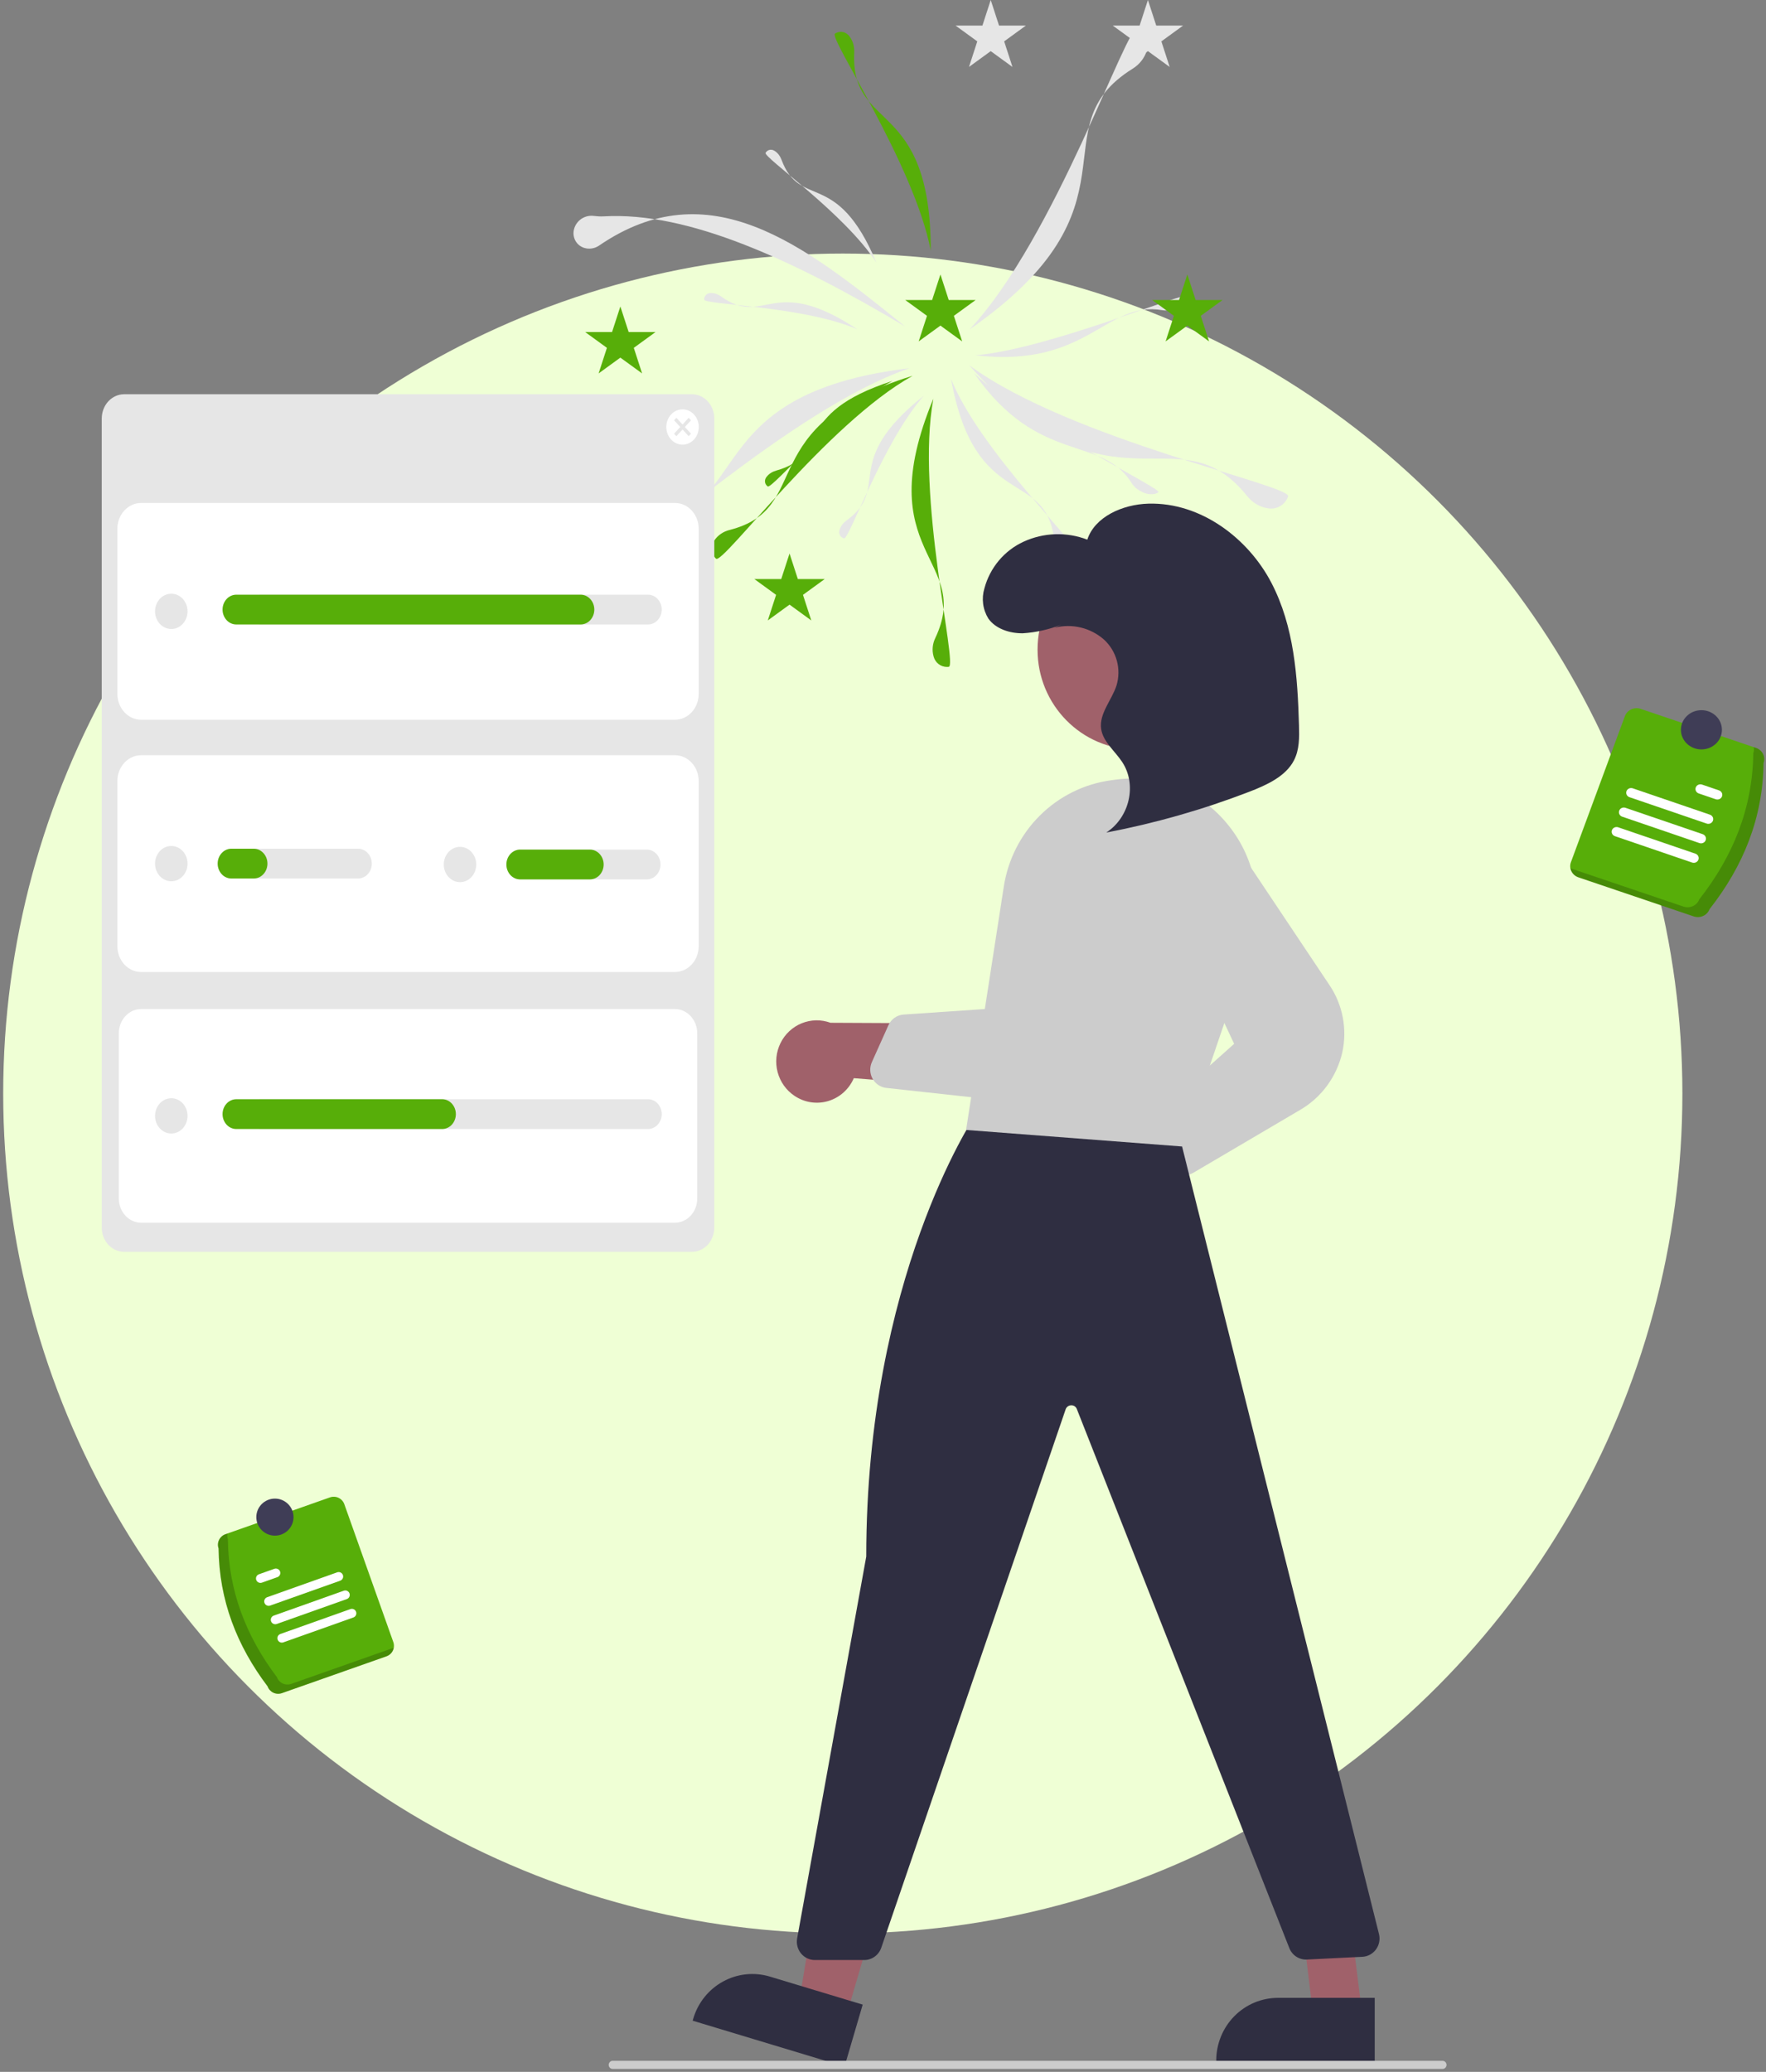 <svg width="469" height="550" viewBox="0 0 469 550" fill="none" xmlns="http://www.w3.org/2000/svg">
<rect x="0" y="0" width="469" height="550" fill="#808080" stroke="none"/>
<ellipse cx="223.822" cy="290.286" rx="222.973" ry="222.973" fill="#EFFFD5"/>
<path d="M71.061 447.668C62.912 436.881 58.202 424.818 58.048 411.065C57.785 410.323 57.829 409.509 58.169 408.8C58.509 408.09 59.118 407.544 59.862 407.281L87.638 397.5C88.383 397.239 89.202 397.282 89.914 397.621C90.627 397.959 91.175 398.565 91.44 399.306L104.453 435.91C104.716 436.651 104.672 437.465 104.332 438.175C103.992 438.884 103.383 439.43 102.639 439.693L74.862 449.474C74.118 449.735 73.299 449.692 72.587 449.354C71.874 449.015 71.325 448.409 71.061 447.668Z" fill="#57AE09"/>
<path opacity="0.2" d="M77.332 447.016C76.587 447.277 75.769 447.234 75.056 446.895C74.344 446.557 73.795 445.951 73.531 445.21C65.382 434.423 60.672 422.359 60.517 408.606C60.347 408.119 60.31 407.595 60.408 407.089L59.862 407.281C59.118 407.544 58.509 408.09 58.169 408.799C57.829 409.509 57.785 410.323 58.047 411.064C58.202 424.818 62.912 436.881 71.061 447.668C71.325 448.409 71.874 449.015 72.587 449.353C73.299 449.692 74.118 449.735 74.862 449.474L102.639 439.693C103.132 439.517 103.569 439.216 103.907 438.818C104.245 438.42 104.471 437.94 104.562 437.427L77.332 447.016Z" fill="black"/>
<path d="M90.346 419.619L71.75 426.225C71.454 426.33 71.129 426.314 70.845 426.18C70.561 426.046 70.342 425.805 70.236 425.511C70.131 425.216 70.147 424.892 70.282 424.609C70.416 424.327 70.658 424.109 70.954 424.004L89.549 417.398C89.696 417.346 89.851 417.323 90.007 417.331C90.162 417.339 90.314 417.377 90.455 417.443C90.595 417.509 90.722 417.602 90.826 417.717C90.93 417.832 91.011 417.966 91.063 418.112C91.115 418.258 91.138 418.412 91.131 418.567C91.123 418.722 91.085 418.873 91.018 419.013C90.951 419.153 90.858 419.279 90.742 419.383C90.627 419.486 90.492 419.567 90.346 419.619Z" fill="white"/>
<path d="M73.658 418.682L69.567 420.135C69.42 420.187 69.265 420.21 69.109 420.203C68.954 420.195 68.802 420.157 68.661 420.091C68.52 420.025 68.394 419.932 68.29 419.817C68.185 419.703 68.104 419.569 68.052 419.423C67.999 419.277 67.976 419.123 67.984 418.968C67.991 418.813 68.029 418.662 68.096 418.522C68.162 418.382 68.256 418.256 68.371 418.152C68.486 418.048 68.621 417.967 68.767 417.915L68.77 417.914L72.861 416.461C73.157 416.356 73.482 416.373 73.766 416.507C74.05 416.641 74.268 416.881 74.374 417.175C74.48 417.47 74.463 417.794 74.329 418.076C74.195 418.359 73.953 418.576 73.658 418.682Z" fill="white"/>
<path d="M93.847 429.382L75.252 435.988C74.957 436.093 74.631 436.078 74.347 435.944C74.062 435.81 73.843 435.57 73.737 435.276C73.631 434.981 73.647 434.657 73.781 434.374C73.916 434.092 74.157 433.873 74.453 433.768L74.456 433.767L93.051 427.161C93.347 427.056 93.672 427.073 93.956 427.207C94.24 427.341 94.458 427.581 94.564 427.876C94.669 428.17 94.653 428.494 94.519 428.776C94.385 429.059 94.143 429.277 93.847 429.382Z" fill="white"/>
<path d="M92.098 424.5L73.502 431.106C73.356 431.159 73.201 431.182 73.045 431.174C72.89 431.167 72.737 431.129 72.597 431.063C72.456 430.996 72.33 430.903 72.225 430.789C72.121 430.674 72.04 430.54 71.987 430.394C71.935 430.248 71.912 430.094 71.919 429.939C71.927 429.785 71.965 429.633 72.031 429.493C72.098 429.353 72.191 429.227 72.307 429.123C72.422 429.019 72.557 428.939 72.703 428.887L72.706 428.886L91.301 422.28C91.448 422.227 91.603 422.204 91.758 422.212C91.914 422.219 92.066 422.257 92.207 422.324C92.347 422.39 92.474 422.483 92.578 422.597C92.683 422.712 92.763 422.846 92.816 422.992C92.868 423.138 92.891 423.292 92.884 423.447C92.876 423.602 92.838 423.753 92.772 423.893C92.705 424.033 92.612 424.159 92.497 424.263C92.381 424.367 92.247 424.447 92.1 424.5L92.098 424.5Z" fill="white"/>
<path d="M73.011 407.66C75.739 407.66 77.951 405.459 77.951 402.744C77.951 400.029 75.739 397.828 73.011 397.828C70.283 397.828 68.071 400.029 68.071 402.744C68.071 405.459 70.283 407.66 73.011 407.66Z" fill="#3F3D56"/>
<path d="M152.564 60.459C153.323 58.328 155.439 57.07 157.595 57.311C158.493 57.412 159.39 57.492 160.292 57.439C182.795 56.116 210.667 69 240.337 86.645C213.176 64.667 188.317 45.225 159.079 65.205C156.99 66.632 154.031 66.128 152.817 63.909C152.329 63.018 152.152 61.95 152.443 60.848C152.478 60.718 152.518 60.588 152.564 60.459Z" fill="#E6E6E6"/>
<path d="M302.646 7.743C304.501 8.926 305.265 11.175 304.646 13.18L304.576 13.406C303.957 15.418 302.607 17.109 300.82 18.222C275.232 34.151 304.857 54.537 257.502 87.442C280.434 62.904 299.295 6.079 302.161 7.471C302.326 7.551 302.488 7.642 302.646 7.743Z" fill="#E6E6E6"/>
<path d="M341.866 132.306C340.912 134.288 338.77 135.312 336.705 134.936L336.473 134.894C334.401 134.518 332.562 133.378 331.244 131.736C312.39 108.22 295.665 140.055 257.372 96.941C284.459 116.797 343.121 128.78 342.078 131.791C342.018 131.964 341.948 132.136 341.866 132.306Z" fill="#E6E6E6"/>
<path d="M307.405 130.836C306.423 131.381 304.839 131.305 303.561 130.714L303.417 130.647C302.133 130.054 301.14 129.222 300.578 128.312C292.542 115.293 275.856 123.741 258.692 99.061C272.763 112.48 308.863 129.771 307.637 130.687C307.566 130.74 307.489 130.789 307.405 130.836Z" fill="#E6E6E6"/>
<path d="M315.149 78.904C314.906 80 313.799 81.135 312.509 81.701L312.364 81.765C311.069 82.333 309.788 82.525 308.734 82.343C293.659 79.729 288.925 97.823 259.067 94.314C278.442 92.674 315.318 77.106 315.191 78.631C315.184 78.719 315.17 78.81 315.149 78.904Z" fill="#E6E6E6"/>
<path d="M164.275 146.913C163.192 144.998 163.575 142.654 165.062 141.175L165.23 141.008C166.722 139.522 168.707 138.663 170.808 138.519C200.879 136.471 184.297 104.562 241.557 97.748C209.789 108.644 166.452 149.957 164.576 147.382C164.468 147.233 164.367 147.077 164.275 146.913Z" fill="#E6E6E6"/>
<path d="M285.206 146.57C284.094 147.312 282.666 147.164 281.716 146.299L281.609 146.202C280.656 145.335 280.061 144.139 279.893 142.844C277.492 124.313 258.902 135.78 252.573 100.604C260.373 119.851 286.956 145.107 285.477 146.366C285.391 146.438 285.301 146.506 285.206 146.57Z" fill="#E6E6E6"/>
<path d="M251.527 177.048C249.824 177.062 248.389 175.917 247.959 174.345L247.911 174.168C247.479 172.59 247.657 170.913 248.362 169.428C258.456 148.172 230.619 147.418 247.876 105.842C243.098 131.596 254.41 176.714 251.958 177.02C251.817 177.037 251.673 177.047 251.527 177.048Z" fill="#57AE09"/>
<path d="M189.856 148C188.759 146.696 188.726 144.861 189.662 143.527L189.768 143.377C190.707 142.038 192.112 141.106 193.705 140.701C216.514 134.914 199.337 112.997 242.363 99.763C219.482 112.513 191.952 150.006 190.153 148.313C190.049 148.216 189.95 148.111 189.856 148Z" fill="#57AE09"/>
<path d="M203.695 128.971C203.001 128.322 202.982 127.346 203.577 126.597L203.644 126.513C204.241 125.761 205.133 125.207 206.143 124.925C220.606 120.902 209.744 109.94 237.029 101.116C222.513 108.85 205.021 129.953 203.883 129.126C203.817 129.078 203.755 129.026 203.695 128.971Z" fill="#57AE09"/>
<path d="M223.921 142.838C223.043 142.475 222.682 141.568 222.976 140.657L223.009 140.555C223.304 139.641 223.944 138.809 224.791 138.19C236.917 129.341 222.896 122.895 245.339 105.046C234.467 117.388 225.507 143.291 224.151 142.917C224.072 142.895 223.996 142.869 223.921 142.838Z" fill="#E6E6E6"/>
<path d="M164.749 81.358L166.955 88.147H174.092L168.318 92.342L170.524 99.13L164.749 94.935L158.975 99.13L161.181 92.342L155.406 88.147H162.544L164.749 81.358Z" fill="#57AE09"/>
<path d="M263.108 0L265.314 6.788H272.451L266.677 10.983L268.883 17.772L263.108 13.576L257.334 17.772L259.539 10.983L253.765 6.788H260.903L263.108 0Z" fill="#E6E6E6"/>
<path d="M315.323 72.858L317.529 79.647H324.666L318.892 83.842L321.097 90.63L315.323 86.435L309.549 90.63L311.754 83.842L305.98 79.647H313.117L315.323 72.858Z" fill="#57AE09"/>
<path d="M209.679 146.931L211.885 153.719H219.022L213.248 157.914L215.453 164.703L209.679 160.507L203.905 164.703L206.11 157.914L200.336 153.719H207.473L209.679 146.931Z" fill="#57AE09"/>
<path d="M249.751 72.858L251.956 79.647H259.094L253.32 83.842L255.525 90.63L249.751 86.435L243.976 90.63L246.182 83.842L240.408 79.647H247.545L249.751 72.858Z" fill="#57AE09"/>
<path d="M304.857 0L307.062 6.788H314.2L308.426 10.983L310.631 17.772L304.857 13.576L299.082 17.772L301.288 10.983L295.514 6.788H302.651L304.857 0Z" fill="#E6E6E6"/>
<path d="M161.009 134.159L163.806 140.726L170.915 140.095L165.534 144.784L168.331 151.351L162.209 147.683L156.828 152.372L158.425 145.415L152.302 141.747L159.412 141.116L161.009 134.159Z" fill="#E6E6E6"/>
<path d="M222.068 8.745C223.356 8.111 224.802 8.539 225.622 9.687L225.714 9.817C226.537 10.969 226.928 12.427 226.859 13.917C225.878 35.256 247.22 25.718 247.185 66.547C242.725 43.415 219.988 10.075 221.751 8.926C221.852 8.859 221.958 8.799 222.068 8.745Z" fill="#57AE09"/>
<path d="M203.455 40.374C204.026 39.661 204.962 39.563 205.727 40.066L205.813 40.123C206.581 40.627 207.182 41.428 207.529 42.364C212.492 55.76 222.203 44.546 232.752 69.717C224.219 56.576 202.612 41.714 203.321 40.565C203.362 40.499 203.406 40.435 203.455 40.374Z" fill="#E6E6E6"/>
<path d="M187.026 79.312C187.105 78.403 187.828 77.801 188.744 77.793L188.847 77.793C189.766 77.785 190.71 78.117 191.519 78.702C203.092 87.077 204.929 72.356 227.692 87.414C213.293 81.236 187.07 80.895 187.021 79.546C187.018 79.468 187.02 79.39 187.026 79.312Z" fill="#E6E6E6"/>
<g clip-path="url(#clip0_608_1158)">
<path d="M32.947 104.662C31.377 104.664 29.872 105.342 28.762 106.547C27.652 107.752 27.028 109.386 27.026 111.09V325.888C27.028 327.593 27.652 329.226 28.762 330.431C29.872 331.636 31.377 332.314 32.947 332.316H183.778C185.348 332.314 186.852 331.636 187.962 330.431C189.072 329.226 189.697 327.593 189.698 325.888V111.09C189.697 109.386 189.072 107.752 187.962 106.547C186.852 105.342 185.348 104.664 183.778 104.662H32.947Z" fill="#E6E6E6"/>
<path d="M179.249 191.066H37.476C35.805 191.064 34.203 190.343 33.022 189.06C31.84 187.777 31.176 186.038 31.174 184.224V140.36C31.176 138.546 31.84 136.806 33.022 135.524C34.203 134.241 35.805 133.519 37.476 133.517H179.249C180.92 133.519 182.522 134.241 183.703 135.524C184.885 136.806 185.55 138.546 185.551 140.36V184.224C185.55 186.038 184.885 187.777 183.703 189.06C182.522 190.343 180.92 191.064 179.249 191.066Z" fill="white"/>
<path d="M179.249 258.035H37.476C35.805 258.033 34.203 257.311 33.022 256.029C31.84 254.746 31.176 253.007 31.174 251.192V207.328C31.176 205.514 31.84 203.775 33.022 202.492C34.203 201.209 35.805 200.488 37.476 200.486H179.249C180.92 200.488 182.522 201.209 183.703 202.492C184.885 203.775 185.55 205.514 185.551 207.328V251.192C185.55 253.007 184.885 254.746 183.703 256.029C182.522 257.311 180.92 258.033 179.249 258.035Z" fill="white"/>
<path d="M37.476 267.87C35.907 267.872 34.402 268.549 33.292 269.754C32.182 270.959 31.557 272.593 31.556 274.297V318.161C31.557 319.865 32.182 321.499 33.292 322.704C34.402 323.909 35.907 324.587 37.476 324.589H179.249C180.818 324.587 182.323 323.909 183.433 322.704C184.543 321.499 185.168 319.865 185.169 318.161V274.297C185.168 272.593 184.543 270.959 183.433 269.754C182.323 268.549 180.818 267.872 179.249 267.87H37.476Z" fill="white"/>
<path d="M181.262 118.036C183.645 118.036 185.576 115.939 185.576 113.353C185.576 110.767 183.645 108.67 181.262 108.67C178.88 108.67 176.949 110.767 176.949 113.353C176.949 115.939 178.88 118.036 181.262 118.036Z" fill="white"/>
<path d="M45.492 233.944C47.874 233.944 49.805 231.847 49.805 229.26C49.805 226.674 47.874 224.577 45.492 224.577C43.109 224.577 41.178 226.674 41.178 229.26C41.178 231.847 43.109 233.944 45.492 233.944Z" fill="#E6E6E6"/>
<path d="M95.098 233.214H61.452C60.486 233.214 59.56 232.798 58.877 232.056C58.194 231.315 57.81 230.309 57.81 229.26C57.81 228.212 58.194 227.206 58.877 226.465C59.56 225.723 60.486 225.307 61.452 225.307H95.098C96.064 225.307 96.99 225.723 97.673 226.465C98.356 227.206 98.74 228.212 98.74 229.26C98.74 230.309 98.356 231.315 97.673 232.056C96.99 232.798 96.064 233.214 95.098 233.214Z" fill="#E6E6E6"/>
<path d="M122.166 234.178C124.548 234.178 126.48 232.081 126.48 229.495C126.48 226.908 124.548 224.811 122.166 224.811C119.784 224.811 117.853 226.908 117.853 229.495C117.853 232.081 119.784 234.178 122.166 234.178Z" fill="#E6E6E6"/>
<path d="M171.772 233.448H138.126C137.16 233.448 136.234 233.032 135.551 232.29C134.868 231.549 134.484 230.543 134.484 229.495C134.484 228.446 134.868 227.44 135.551 226.699C136.234 225.957 137.16 225.541 138.126 225.541H171.772C172.738 225.541 173.665 225.957 174.348 226.699C175.031 227.44 175.414 228.446 175.414 229.495C175.414 230.543 175.031 231.549 174.348 232.29C173.665 233.032 172.738 233.448 171.772 233.448Z" fill="#E6E6E6"/>
<path d="M183.508 111.577L182.898 110.914L181.262 112.691L179.626 110.914L179.016 111.577L180.652 113.353L179.016 115.129L179.626 115.792L181.262 114.015L182.898 115.792L183.508 115.129L181.873 113.353L183.508 111.577Z" fill="#E6E6E6"/>
<path d="M45.492 166.975C47.874 166.975 49.805 164.878 49.805 162.292C49.805 159.705 47.874 157.609 45.492 157.609C43.109 157.609 41.178 159.705 41.178 162.292C41.178 164.878 43.109 166.975 45.492 166.975Z" fill="#E6E6E6"/>
<path d="M172.096 165.777H69.432C68.467 165.776 67.541 165.359 66.859 164.618C66.177 163.876 65.794 162.871 65.794 161.823C65.794 160.775 66.177 159.77 66.859 159.029C67.541 158.288 68.467 157.87 69.432 157.869H172.096C173.061 157.87 173.986 158.288 174.669 159.029C175.351 159.77 175.734 160.775 175.734 161.823C175.734 162.871 175.351 163.876 174.669 164.618C173.986 165.359 173.061 165.776 172.096 165.777Z" fill="#E6E6E6"/>
<path d="M154.195 165.777H62.746C61.781 165.777 60.854 165.361 60.171 164.619C59.488 163.878 59.105 162.872 59.105 161.823C59.105 160.775 59.488 159.769 60.171 159.027C60.854 158.286 61.781 157.869 62.746 157.869H154.195C155.16 157.87 156.085 158.288 156.768 159.029C157.45 159.77 157.833 160.775 157.833 161.823C157.833 162.871 157.45 163.876 156.768 164.618C156.085 165.359 155.16 165.776 154.195 165.777Z" fill="#57AE09"/>
<path d="M45.492 300.912C47.874 300.912 49.805 298.816 49.805 296.229C49.805 293.643 47.874 291.546 45.492 291.546C43.109 291.546 41.178 293.643 41.178 296.229C41.178 298.816 43.109 300.912 45.492 300.912Z" fill="#E6E6E6"/>
<path d="M172.096 299.715H69.432C68.466 299.715 67.54 299.298 66.857 298.557C66.174 297.815 65.79 296.81 65.79 295.761C65.79 294.712 66.174 293.707 66.857 292.965C67.54 292.224 68.466 291.807 69.432 291.807H172.096C173.062 291.807 173.988 292.224 174.671 292.965C175.354 293.707 175.738 294.712 175.738 295.761C175.738 296.81 175.354 297.815 174.671 298.557C173.988 299.298 173.062 299.715 172.096 299.715Z" fill="#E6E6E6"/>
<path d="M117.421 299.715H62.746C61.78 299.715 60.854 299.298 60.171 298.557C59.488 297.815 59.105 296.81 59.105 295.761C59.105 294.712 59.488 293.707 60.171 292.965C60.854 292.224 61.78 291.807 62.746 291.807H117.421C118.387 291.807 119.313 292.224 119.996 292.965C120.679 293.707 121.063 294.712 121.063 295.761C121.063 296.81 120.679 297.815 119.996 298.557C119.313 299.298 118.387 299.715 117.421 299.715Z" fill="#57AE09"/>
<path d="M67.383 233.214H61.452C60.486 233.214 59.56 232.798 58.877 232.056C58.194 231.315 57.81 230.309 57.81 229.26C57.81 228.212 58.194 227.206 58.877 226.465C59.56 225.723 60.486 225.307 61.452 225.307H67.383C68.349 225.307 69.275 225.723 69.958 226.465C70.641 227.206 71.025 228.212 71.025 229.26C71.025 230.309 70.641 231.315 69.958 232.056C69.275 232.798 68.349 233.214 67.383 233.214Z" fill="#57AE09"/>
<path d="M156.675 233.448H138.126C137.16 233.448 136.234 233.032 135.551 232.29C134.868 231.549 134.484 230.543 134.484 229.495C134.484 228.446 134.868 227.44 135.551 226.699C136.234 225.957 137.16 225.541 138.126 225.541H156.675C157.64 225.542 158.565 225.959 159.248 226.7C159.93 227.442 160.313 228.447 160.313 229.495C160.313 230.542 159.93 231.548 159.248 232.289C158.565 233.03 157.64 233.447 156.675 233.448Z" fill="#57AE09"/>
<path d="M314.539 311.977C313.869 311.976 313.207 311.832 312.595 311.556C311.901 311.249 311.29 310.778 310.813 310.183C310.335 309.588 310.005 308.885 309.85 308.134L307.758 298.277C307.579 297.432 307.625 296.554 307.892 295.733C308.159 294.912 308.636 294.178 309.275 293.606L327.757 277.098L309.513 238.321C308.244 235.624 308.026 232.541 308.903 229.689C309.781 226.836 311.688 224.426 314.243 222.939C316.799 221.453 319.813 221.002 322.683 221.675C325.553 222.348 328.066 224.097 329.718 226.57L353.083 261.53C354.819 264.104 356.017 267.012 356.602 270.075C357.187 273.137 357.148 276.288 356.486 279.335C355.753 282.554 354.367 285.584 352.418 288.231C350.468 290.878 347.997 293.085 345.161 294.711L316.937 311.316C316.209 311.748 315.382 311.976 314.539 311.977Z" fill="#CCCCCC"/>
<path d="M210.99 290.902C212.292 291.783 213.768 292.365 215.315 292.605C216.862 292.845 218.442 292.738 219.944 292.292C221.446 291.845 222.833 291.07 224.008 290.021C225.183 288.972 226.117 287.675 226.744 286.22L264.672 289.233L255.11 271.68L220.559 271.51C218.08 270.603 215.359 270.651 212.912 271.643C210.466 272.636 208.463 274.504 207.283 276.894C206.104 279.285 205.83 282.031 206.513 284.613C207.196 287.194 208.789 289.432 210.99 290.902Z" fill="#A0616A"/>
<path d="M301.691 198.992C316.132 198.992 327.839 187.117 327.839 172.467C327.839 157.818 316.132 145.942 301.691 145.942C287.25 145.942 275.543 157.818 275.543 172.467C275.543 187.117 287.25 198.992 301.691 198.992Z" fill="#A0616A"/>
<path d="M224.702 535.335L212.192 531.559L220.595 480.813L239.059 486.387L224.702 535.335Z" fill="#A0616A"/>
<path d="M224.284 548.599L183.947 536.424L184.099 535.907C184.712 533.815 185.725 531.867 187.081 530.172C188.437 528.478 190.108 527.072 192 526.033C193.892 524.994 195.967 524.343 198.106 524.117C200.246 523.892 202.408 524.096 204.47 524.718L204.471 524.719L229.108 532.155L224.284 548.599Z" fill="#2F2E41"/>
<path d="M361.76 534.686L348.707 534.685L342.499 483.615L355.374 483.616L361.76 534.686Z" fill="#A0616A"/>
<path d="M365.087 547.52L323.002 547.518V546.978C323.002 544.796 323.426 542.635 324.249 540.619C325.072 538.603 326.279 536.771 327.8 535.228C329.321 533.685 331.127 532.461 333.115 531.626C335.102 530.791 337.232 530.361 339.383 530.361L365.088 530.362L365.087 547.52Z" fill="#2F2E41"/>
<path d="M229.514 520.321H216.409C215.707 520.321 215.013 520.164 214.377 519.861C213.741 519.559 213.178 519.119 212.728 518.571C212.279 518.023 211.954 517.382 211.775 516.693C211.597 516.004 211.571 515.283 211.697 514.582L230.053 413.209C230.035 339.353 258.68 296.575 258.969 296.151L259.319 295.64L312.855 300.071L366.218 513.414C366.392 514.112 366.412 514.84 366.275 515.547C366.138 516.254 365.848 516.92 365.426 517.499C365.004 518.078 364.46 518.555 363.834 518.894C363.208 519.234 362.515 519.428 361.806 519.463L347.082 520.188C346.086 520.24 345.098 519.974 344.258 519.427C343.418 518.88 342.769 518.08 342.402 517.139L285.988 374.077C285.877 373.764 285.668 373.497 285.395 373.313C285.121 373.13 284.797 373.041 284.469 373.059C284.143 373.062 283.825 373.169 283.561 373.364C283.298 373.559 283.1 373.832 282.997 374.147L234.04 517.057C233.712 518.01 233.101 518.836 232.29 519.421C231.479 520.006 230.509 520.32 229.514 520.321Z" fill="#2F2E41"/>
<path d="M313.976 304.356L313.567 304.325L256.566 299.961L266.565 235.455C267.662 228.254 271.025 221.607 276.152 216.504C281.279 211.402 287.895 208.118 295.013 207.143C295.451 207.081 295.892 207.02 296.336 206.961C301.928 206.214 307.615 206.939 312.851 209.065C318.087 211.19 322.696 214.646 326.237 219.1C329.861 223.579 332.289 228.929 333.287 234.634C334.286 240.34 333.821 246.211 331.937 251.682L313.976 304.356Z" fill="#CCCCCC"/>
<path d="M284.981 287.511C282.668 289.395 280.01 290.798 277.161 291.639C274.312 292.479 271.327 292.741 268.378 292.408L235.389 288.806C234.634 288.724 233.91 288.461 233.276 288.039C232.642 287.618 232.115 287.049 231.739 286.381C231.364 285.712 231.15 284.963 231.115 284.194C231.081 283.426 231.227 282.66 231.541 281.96L235.94 272.163C236.298 271.364 236.863 270.679 237.574 270.18C238.285 269.681 239.117 269.386 239.98 269.328L264.024 267.693L271.918 225.486C272.428 222.777 273.852 220.332 275.946 218.573C278.04 216.814 280.673 215.85 283.392 215.847C285.035 215.84 286.66 216.188 288.16 216.867C289.66 217.547 291 218.543 292.09 219.79C294.157 222.189 295.219 225.313 295.049 228.495L293.52 270.341C293.418 273.505 292.669 276.613 291.319 279.468C289.969 282.322 288.049 284.861 285.68 286.922C285.45 287.123 285.217 287.32 284.981 287.511Z" fill="#CCCCCC"/>
<path d="M281.808 165.843C278.552 167.124 275.121 167.89 271.636 168.113C268.13 168.158 264.404 166.926 262.486 164.217C261.75 163.034 261.274 161.704 261.093 160.317C260.911 158.931 261.027 157.52 261.433 156.183C262.159 153.473 263.466 150.959 265.261 148.82C267.056 146.681 269.294 144.97 271.815 143.81C274.465 142.591 277.326 141.914 280.234 141.819C283.142 141.724 286.04 142.213 288.761 143.257C290.729 137.19 298.139 133.888 304.997 133.701C319.007 133.32 331.534 143.01 337.621 154.663C343.708 166.316 344.598 179.635 344.976 192.567C345.069 195.721 345.107 199.009 343.635 201.856C341.442 206.096 336.458 208.379 331.761 210.19C319.444 214.93 306.737 218.553 293.789 221.017C300.006 216.986 301.978 208.31 298.04 202.313C296.114 199.379 292.95 196.936 292.438 193.538C291.825 189.463 295.252 185.9 296.519 181.956C297.16 179.821 297.189 177.545 296.603 175.394C296.017 173.243 294.84 171.305 293.209 169.806C291.435 168.242 289.312 167.138 287.025 166.588C284.737 166.037 282.353 166.058 280.074 166.647" fill="#2F2E41"/>
<path d="M383.092 549.233H162.716C162.434 549.233 162.163 549.119 161.963 548.917C161.763 548.714 161.651 548.44 161.651 548.153C161.651 547.867 161.763 547.592 161.963 547.389C162.163 547.187 162.434 547.073 162.716 547.073H383.092C383.375 547.073 383.646 547.187 383.845 547.389C384.045 547.592 384.157 547.867 384.157 548.153C384.157 548.44 384.045 548.714 383.845 548.917C383.646 549.119 383.375 549.233 383.092 549.233Z" fill="#CCCCCC"/>
</g>
<path d="M453.999 241.357C462.982 229.923 468.175 217.136 468.345 202.557C468.634 201.772 468.586 200.908 468.211 200.156C467.836 199.405 467.165 198.826 466.345 198.547L435.724 188.179C434.903 187.902 434.001 187.948 433.215 188.307C432.429 188.666 431.825 189.308 431.533 190.093L417.187 228.893C416.898 229.679 416.946 230.542 417.321 231.294C417.696 232.046 418.367 232.625 419.187 232.903L449.808 243.271C450.629 243.548 451.531 243.502 452.317 243.144C453.103 242.785 453.707 242.142 453.999 241.357Z" fill="#57AE09"/>
<path opacity="0.2" d="M447.085 240.666C447.906 240.943 448.809 240.897 449.594 240.538C450.38 240.179 450.985 239.537 451.276 238.752C460.26 227.317 465.452 214.53 465.622 199.952C465.809 199.435 465.851 198.88 465.742 198.343L466.345 198.547C467.165 198.826 467.836 199.405 468.211 200.156C468.586 200.908 468.634 201.771 468.345 202.557C468.175 217.135 462.982 229.922 453.999 241.357C453.707 242.142 453.103 242.785 452.317 243.143C451.531 243.502 450.629 243.548 449.808 243.271L419.187 232.903C418.644 232.717 418.162 232.397 417.79 231.976C417.417 231.554 417.168 231.045 417.067 230.502L447.085 240.666Z" fill="black"/>
<path d="M432.739 211.625L453.239 218.627C453.565 218.738 453.924 218.721 454.237 218.579C454.55 218.437 454.791 218.182 454.908 217.87C455.024 217.558 455.006 217.214 454.858 216.915C454.71 216.615 454.443 216.384 454.117 216.273L433.618 209.271C433.456 209.215 433.285 209.191 433.113 209.199C432.942 209.208 432.774 209.248 432.619 209.318C432.464 209.389 432.325 209.487 432.21 209.609C432.095 209.731 432.006 209.873 431.948 210.028C431.891 210.182 431.866 210.346 431.874 210.51C431.883 210.674 431.925 210.835 431.998 210.983C432.072 211.131 432.175 211.264 432.302 211.374C432.429 211.484 432.578 211.57 432.739 211.625Z" fill="white"/>
<path d="M451.137 210.632L455.647 212.172C455.809 212.227 455.98 212.252 456.151 212.244C456.322 212.236 456.49 212.196 456.645 212.126C456.8 212.055 456.94 211.957 457.055 211.835C457.17 211.714 457.259 211.572 457.317 211.417C457.375 211.263 457.4 211.099 457.392 210.935C457.384 210.771 457.342 210.61 457.268 210.462C457.195 210.313 457.092 210.18 456.965 210.07C456.838 209.96 456.69 209.874 456.528 209.819L456.525 209.818L452.015 208.278C451.689 208.166 451.33 208.184 451.018 208.326C450.705 208.468 450.464 208.723 450.348 209.035C450.231 209.347 450.249 209.69 450.397 209.99C450.545 210.289 450.811 210.52 451.137 210.632Z" fill="white"/>
<path d="M428.879 221.974L449.378 228.976C449.705 229.088 450.064 229.071 450.377 228.929C450.69 228.788 450.932 228.533 451.048 228.221C451.165 227.909 451.148 227.565 451 227.266C450.852 226.966 450.586 226.735 450.26 226.623L450.257 226.622L429.757 219.62C429.431 219.509 429.072 219.526 428.759 219.668C428.447 219.81 428.206 220.065 428.089 220.377C427.973 220.689 427.991 221.032 428.139 221.332C428.287 221.631 428.553 221.862 428.879 221.974Z" fill="white"/>
<path d="M430.809 216.799L451.308 223.802C451.47 223.857 451.641 223.881 451.812 223.873C451.983 223.865 452.151 223.825 452.307 223.755C452.462 223.685 452.601 223.586 452.716 223.465C452.831 223.343 452.92 223.201 452.978 223.047C453.036 222.892 453.061 222.728 453.053 222.564C453.045 222.4 453.003 222.24 452.93 222.091C452.856 221.943 452.753 221.81 452.626 221.699C452.499 221.589 452.351 221.504 452.189 221.449L452.186 221.448L431.687 214.445C431.525 214.39 431.354 214.365 431.183 214.373C431.012 214.381 430.844 214.422 430.688 214.492C430.533 214.562 430.394 214.66 430.279 214.782C430.164 214.904 430.075 215.046 430.017 215.2C429.959 215.355 429.934 215.519 429.942 215.683C429.95 215.846 429.992 216.007 430.065 216.156C430.139 216.304 430.242 216.437 430.369 216.547C430.496 216.658 430.644 216.743 430.806 216.798L430.809 216.799Z" fill="white"/>
<path d="M451.85 198.948C448.842 198.948 446.404 196.615 446.404 193.737C446.404 190.859 448.842 188.526 451.85 188.526C454.857 188.526 457.295 190.859 457.295 193.737C457.295 196.615 454.857 198.948 451.85 198.948Z" fill="#3F3D56"/>
<defs>
<clipPath id="clip0_608_1158">
<rect width="357.748" height="445.946" fill="white" transform="translate(26.765 104.054)"/>
</clipPath>
</defs>
</svg>
